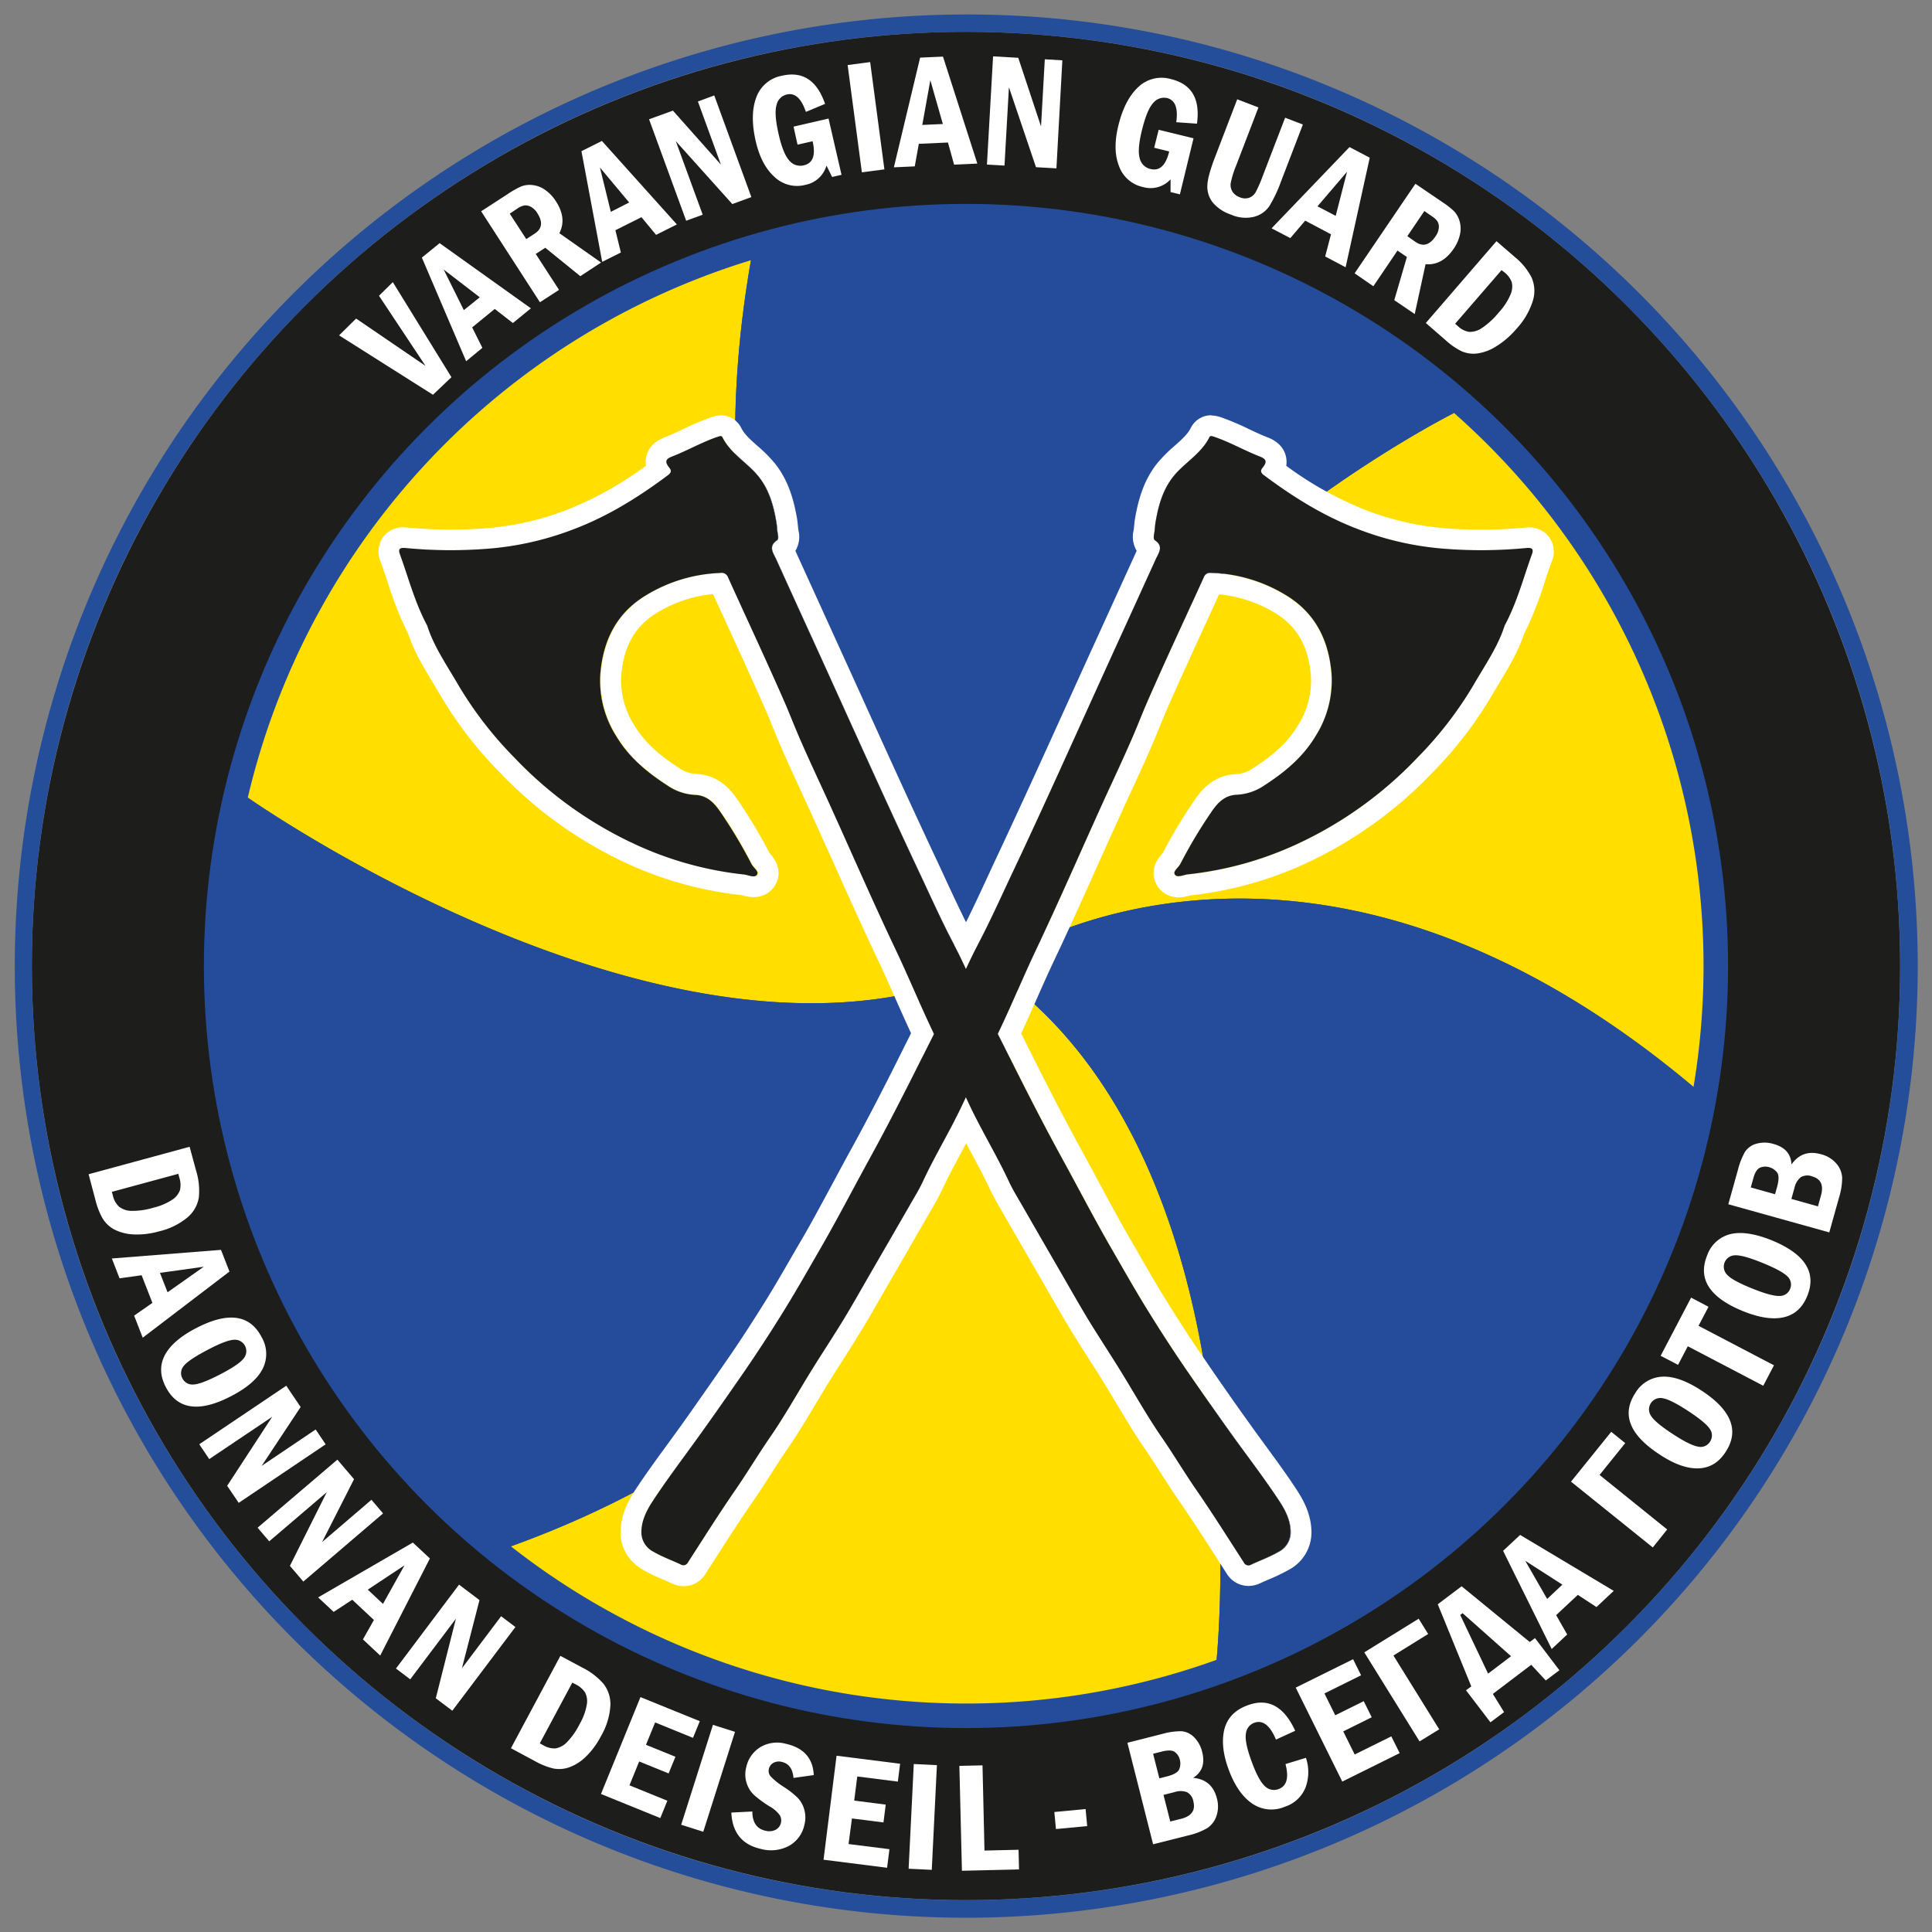 <svg id="Capa_1" data-name="Capa 1" xmlns="http://www.w3.org/2000/svg" viewBox="0 0 566.93 566.93"><rect x="0" y="0" width="566.93" height="566.93" fill="#808080" stroke="none"/><defs><style>.cls-1{fill:#1d1d1b;}.cls-2{fill:#244d9a;}.cls-3{fill:#244c9a;}.cls-4{fill:#ffde00;}.cls-5{fill:#fff;}</style></defs><circle class="cls-1" cx="283.46" cy="283.46" r="274.12"/><path class="cls-2" d="M283.46,9.34c151.4,0,274.13,122.73,274.13,274.12S434.86,557.59,283.46,557.59,9.34,434.86,9.34,283.46,132.07,9.34,283.46,9.34m0-5.09A279.28,279.28,0,0,0,174.78,540.73,279.28,279.28,0,0,0,392.15,26.2,277.51,277.51,0,0,0,283.46,4.25Z"/><circle class="cls-3" cx="283.46" cy="283.46" r="223.63"/><path class="cls-4" d="M292.32,282.47c14-9.42,98.46-52.75,204.63,36.5a216.37,216.37,0,0,0-70.29-197.8C426.47,121.26,301.49,183.81,292.32,282.47Z"/><path class="cls-4" d="M292.64,285.76c-.15,18.7-12.06,120.77-142.73,168A216.65,216.65,0,0,0,357,487.06C357,486.8,371.9,342.71,292.64,285.76Z"/><path class="cls-4" d="M289.5,284.14c-15.32-9.1-93.4-68.58-69.15-207.78A216.79,216.79,0,0,0,72.71,234.06C72.9,234.18,200.56,324.18,289.5,284.14Z"/><path class="cls-3" d="M426.66,121.16l-.14-.12.14.13Z"/><path class="cls-3" d="M357,487.06l1.24-.46-1.24.46Z"/><path class="cls-3" d="M292.32,282.47c-.63.42-1.11.77-1.45,1l1.41-.65C292.29,282.73,292.3,282.6,292.32,282.47Z"/><path class="cls-3" d="M72.71,234.05c0,.09,0,.17,0,.26,0-.08,0-.17,0-.25Z"/><path class="cls-3" d="M290.87,283.51l-1.37.63a9,9,0,0,0,2.56,1.25v-.05l-1.79-1.25C290.28,284,290.48,283.82,290.87,283.51Z"/><path class="cls-3" d="M292.28,282.86c-.07.82-.16,1.65-.22,2.48l.58.42a10.17,10.17,0,0,0-.2-3Z"/><path class="cls-3" d="M290.87,283.51c-.39.31-.59.51-.6.58l1.79,1.25c.06-.83.15-1.66.22-2.48Z"/><path class="cls-3" d="M289.5,284.14l1.37-.63c.34-.27.82-.62,1.45-1,9.17-98.66,134.15-161.21,134.34-161.3l-.14-.13q-6.4-5.62-12.9-10.52c-1.1-.83-2.2-1.65-3.32-2.46l-.41-.3a215.23,215.23,0,0,0-108.21-40l-2.23-.17-1-.07a228.76,228.76,0,0,0-47.55,1.89,216.83,216.83,0,0,0-30.52,6.91C196.1,215.56,274.18,275,289.5,284.14Z"/><path class="cls-3" d="M149.91,453.76c130.67-47.23,142.58-149.3,142.73-168l-.58-.42v.05a9,9,0,0,1-2.56-1.25c-88.94,40-216.6-50-216.79-50.08,0,.08,0,.17,0,.25a237.63,237.63,0,0,0-5.54,55.11A216.19,216.19,0,0,0,149.91,453.76Z"/><path class="cls-3" d="M292.32,282.47c0,.13,0,.26,0,.39l.16-.08a10.17,10.17,0,0,1,.2,3C371.9,342.71,357,486.8,357,487.06l1.24-.46c1.23-.45,2.44-.91,3.64-1.37A216.57,216.57,0,0,0,497,319C390.78,229.72,306.33,273.05,292.32,282.47Z"/><path class="cls-5" d="M375.38,440.46c-4.08-6.22-8.6-12.15-13-18.19-4.77-6.63-9.44-13.33-14.09-20.06-4-5.83-7.87-11.8-11.59-17.82s-7.17-12.14-10.7-18.25c-4.93-8.54-9.45-17.3-14.19-25.93-4.25-7.75-8.33-15.61-12.31-23.5-3.63-7.18-7.18-14.4-10.91-21.54-3-5.79-5.43-11.88-8.49-17.67-3.95-7.47-7.37-15.22-11-22.86-10.28-21.89-20.15-44-30.18-66q-5.6-12.25-11.16-24.5c-.86-1.9-2.46-3.81.25-5.62.43-.29.34-1.16.21-1.84-.22-1.15-.23-2.34-.43-3.51-.83-4.84-2.13-9.53-5.28-13.43s-8.12-6.61-10.53-11.45c-.25-.51-.79-.32-1.4-.11-4.6,1.55-8.8,4-13.3,5.75-1.69.66-2.37,1.34-1.08,3.05.5.67,1.25,1.37-.21,2.47-8.7,6.5-17.77,12.15-28.05,16a89.17,89.17,0,0,1-24.81,5.57,138.29,138.29,0,0,1-24.16-.21c-1.87-.18-2.11.47-1.61,1.87,2.51,6.87,4.31,14,8,20.9,1.92,6.13,5.85,11.75,9.22,17.58A110.56,110.56,0,0,0,151,222.37a115.68,115.68,0,0,0,35.26,25.33,101.61,101.61,0,0,0,32,8.91c1.32.13,3.08,1.1,3.83.12s-1-2.07-1.56-3.16a142.78,142.78,0,0,0-9.19-15.37c-1.72-2.51-3.77-4.74-7.21-4.93a15.65,15.65,0,0,1-7.54-2.29c-6.2-3.95-11.84-8.41-15.74-14.92a30.36,30.36,0,0,1-4.69-18.39c.82-9.61,4.62-17.7,13.42-23a44.93,44.93,0,0,1,21.71-6.53,2,2,0,0,1,2.32,1.23c5.53,12.23,11.24,24.38,16.62,36.67,1.28,2.93,2.45,5.95,3.7,8.91,3.06,7.21,6.45,14.29,9.68,21.43,6.41,14.14,12.6,28.38,19.26,42.39,5.32,11.21,9.79,22.83,15.87,33.69,2.46,4.4,4.39,9.08,6.62,13.61,3.42,6.93,7.4,13.57,10.67,20.58,1.08,2.33,2.44,4.53,3.72,6.76q5.87,10.2,11.76,20.38c2.6,4.49,5.14,9,7.84,13.46,3,4.9,6.15,9.69,9.18,14.57,4.17,6.71,8,13.64,12.5,20.14,3.38,4.91,6.42,10,9.81,14.94,4.89,7.06,9.46,14.34,14.12,21.55a1.49,1.49,0,0,0,2.21.64c2.63-1.22,5.39-2.22,7.89-3.67a6.44,6.44,0,0,0,3.6-5.54C378.78,446.3,377.18,443.21,375.38,440.46Z"/><path class="cls-5" d="M211.53,128a.52.52,0,0,1,.52.32c2.41,4.84,7.28,7.4,10.53,11.45s4.45,8.59,5.28,13.43c.2,1.17.21,2.36.43,3.51.13.68.22,1.55-.21,1.84-2.71,1.81-1.11,3.72-.25,5.62q5.56,12.26,11.16,24.5c10,22,19.9,44.09,30.18,66,3.6,7.64,7,15.39,11,22.86,3.06,5.79,5.47,11.88,8.49,17.67,3.73,7.14,7.28,14.36,10.91,21.54,4,7.89,8.06,15.75,12.31,23.5,4.74,8.63,9.26,17.39,14.19,25.93,3.53,6.11,7,12.26,10.7,18.25s7.56,12,11.59,17.82c4.65,6.73,9.32,13.43,14.09,20.06,4.36,6,8.88,12,13,18.19,1.8,2.75,3.4,5.84,3.34,9.38a6.44,6.44,0,0,1-3.6,5.54c-2.5,1.45-5.26,2.45-7.89,3.67a2.13,2.13,0,0,1-.92.25,1.54,1.54,0,0,1-1.29-.89c-4.66-7.21-9.23-14.49-14.12-21.55-3.39-4.9-6.43-10-9.81-14.94-4.47-6.5-8.33-13.43-12.5-20.14-3-4.88-6.2-9.67-9.18-14.57-2.7-4.43-5.24-9-7.84-13.46q-5.88-10.19-11.76-20.38c-1.28-2.23-2.64-4.43-3.72-6.76-3.27-7-7.25-13.65-10.67-20.58-2.23-4.53-4.16-9.21-6.62-13.61-6.08-10.86-10.55-22.48-15.87-33.69-6.66-14-12.85-28.25-19.26-42.39-3.23-7.14-6.62-14.22-9.68-21.43-1.25-3-2.42-6-3.7-8.91-5.38-12.29-11.09-24.44-16.62-36.67a1.92,1.92,0,0,0-2-1.24h-.32a44.93,44.93,0,0,0-21.71,6.53c-8.8,5.34-12.6,13.43-13.42,23a30.36,30.36,0,0,0,4.69,18.39c3.9,6.51,9.54,11,15.74,14.92a15.65,15.65,0,0,0,7.54,2.29c3.44.19,5.49,2.42,7.21,4.93a142.78,142.78,0,0,1,9.19,15.37c.56,1.09,2.38,2.07,1.56,3.16a1.19,1.19,0,0,1-1,.43c-.84,0-1.93-.46-2.81-.55a101.61,101.61,0,0,1-32-8.91A115.68,115.68,0,0,1,151,222.37a110.56,110.56,0,0,1-16.36-21.16c-3.37-5.83-7.29-11.45-9.22-17.58-3.69-6.88-5.49-14-8-20.9-.45-1.25-.31-1.9,1-1.9l.56,0q6.63.64,13.28.64c3.63,0,7.27-.15,10.88-.43A89.17,89.17,0,0,0,168,155.5c10.28-3.88,19.35-9.53,28.05-16,1.46-1.1.71-1.8.21-2.47-1.29-1.71-.61-2.39,1.08-3.05,4.5-1.75,8.7-4.2,13.3-5.75a2.93,2.93,0,0,1,.88-.21m0-6.11a8.34,8.34,0,0,0-2.81.53,76.71,76.71,0,0,0-8.18,3.45c-1.86.88-3.63,1.71-5.4,2.4-1.08.42-4.35,1.69-5.38,5.3a7.05,7.05,0,0,0-.18,3.08,103,103,0,0,1-23.73,13.15A83.79,83.79,0,0,1,142.73,155c-3.45.27-7,.41-10.41.41-4.23,0-8.5-.21-12.69-.61-.4,0-.78-.06-1.15-.06a7.17,7.17,0,0,0-6.15,3,7.43,7.43,0,0,0-.64,7.1c.68,1.87,1.31,3.76,2,5.75A100.65,100.65,0,0,0,119.78,186c1.73,5.21,4.54,9.86,7.27,14.37.77,1.28,1.57,2.6,2.31,3.88a115.53,115.53,0,0,0,17.25,22.35,122.3,122.3,0,0,0,37.12,26.65,108.29,108.29,0,0,0,33.87,9.42c.14,0,.28.07.43.1a11.55,11.55,0,0,0,3.1.49,7.31,7.31,0,0,0,5.88-2.84c.86-1.13,3.32-5.19-1.12-10l-.07-.08a148.37,148.37,0,0,0-9.38-15.64c-1.35-2-4.91-7.18-11.89-7.58a9.63,9.63,0,0,1-4.62-1.34c-4.83-3.08-10.25-7-13.78-12.91a24.41,24.41,0,0,1-3.84-14.73c.73-8.6,4.06-14.43,10.5-18.34a38.39,38.39,0,0,1,16.44-5.47c1.59,3.49,3.19,7,4.75,10.39,3.56,7.75,7.23,15.76,10.69,23.68.71,1.62,1.38,3.25,2.08,5,.53,1.29,1.06,2.58,1.6,3.86,2.12,5,4.42,10,6.64,14.82,1,2.25,2.08,4.5,3.1,6.75,2,4.42,4,8.92,6,13.27,4.29,9.6,8.74,19.53,13.34,29.22,1.82,3.83,3.58,7.8,5.28,11.64,3.28,7.41,6.68,15.08,10.78,22.41,1.46,2.6,2.73,5.34,4.07,8.24.77,1.66,1.56,3.38,2.4,5.09,1.56,3.16,3.23,6.25,4.84,9.25,2.07,3.83,4,7.45,5.77,11.21,1,2.09,2.09,4,3.16,5.84.27.46.54.92.8,1.38q5.37,9.34,10.78,18.67l1,1.73,2.16,3.77c1.85,3.22,3.76,6.55,5.74,9.8,1.73,2.84,3.53,5.67,5.27,8.39,1.3,2,2.65,4.15,3.94,6.23s2.74,4.49,4.06,6.7c2.71,4.52,5.51,9.2,8.6,13.68,1.59,2.32,3.16,4.76,4.67,7.13,1.65,2.57,3.35,5.23,5.15,7.83,3.74,5.39,7.38,11.06,10.9,16.55l3.11,4.84a7.49,7.49,0,0,0,6.42,3.68,8.21,8.21,0,0,0,3.5-.82c.79-.37,1.61-.72,2.49-1.1a55,55,0,0,0,5.88-2.83A12.42,12.42,0,0,0,384.83,450c.09-5.38-2.27-9.69-4.34-12.84-3-4.62-6.31-9.1-9.48-13.43-1.21-1.66-2.43-3.31-3.63-5-5.15-7.15-10.2-14.42-14-20-3.59-5.19-7.33-10.94-11.43-17.56-2.86-4.63-5.64-9.47-8.33-14.15l-2.27-3.94c-3.16-5.48-6.22-11.18-9.18-16.69-1.61-3-3.27-6.09-4.94-9.13-3.78-6.89-7.77-14.51-12.22-23.31l-3.19-6.35c-2.51-5-5.11-10.19-7.76-15.26-1.4-2.68-2.65-5.43-4-8.33-1.41-3.07-2.87-6.25-4.52-9.38-2.89-5.45-5.56-11.23-8.15-16.81-.89-1.94-1.78-3.87-2.69-5.79-7.39-15.73-14.7-31.85-21.76-47.43q-4.2-9.24-8.4-18.48L233.4,161.65a8.08,8.08,0,0,0,.89-6.07c-.06-.33-.1-.8-.15-1.29s-.13-1.35-.26-2.13c-.83-4.8-2.32-11-6.54-16.23a41.75,41.75,0,0,0-5.06-5.07c-2.05-1.82-3.83-3.4-4.76-5.27a6.65,6.65,0,0,0-6-3.71Z"/><path class="cls-5" d="M191.55,440.46c4.08-6.22,8.6-12.15,12.95-18.19,4.78-6.63,9.45-13.33,14.1-20.06,4-5.83,7.87-11.8,11.59-17.82s7.17-12.14,10.7-18.25c4.93-8.54,9.45-17.3,14.19-25.93,4.25-7.75,8.33-15.61,12.31-23.5,3.63-7.18,7.18-14.4,10.91-21.54,3-5.79,5.43-11.88,8.49-17.67,3.95-7.47,7.37-15.22,11-22.86,10.28-21.89,20.15-44,30.18-66q5.6-12.25,11.16-24.5c.86-1.9,2.45-3.81-.25-5.62-.43-.29-.34-1.16-.21-1.84.22-1.15.23-2.34.43-3.51.83-4.84,2.13-9.53,5.28-13.43s8.12-6.61,10.52-11.45c.26-.51.8-.32,1.41-.11,4.6,1.55,8.8,4,13.3,5.75,1.69.66,2.37,1.34,1.08,3.05-.5.67-1.25,1.37.21,2.47,8.7,6.5,17.77,12.15,28.05,16a89.17,89.17,0,0,0,24.81,5.57,138.29,138.29,0,0,0,24.16-.21c1.87-.18,2.11.47,1.6,1.87-2.5,6.87-4.3,14-8,20.9-1.93,6.13-5.85,11.75-9.22,17.58a110.56,110.56,0,0,1-16.36,21.16,115.68,115.68,0,0,1-35.26,25.33,101.61,101.61,0,0,1-32.05,8.91c-1.32.13-3.09,1.1-3.83.12s1-2.07,1.56-3.16a142.78,142.78,0,0,1,9.19-15.37c1.72-2.51,3.77-4.74,7.2-4.93a15.66,15.66,0,0,0,7.55-2.29c6.2-3.95,11.84-8.41,15.74-14.92a30.43,30.43,0,0,0,4.69-18.39c-.82-9.61-4.63-17.7-13.42-23a44.93,44.93,0,0,0-21.71-6.53,2,2,0,0,0-2.32,1.23C347.73,181.56,342,193.71,336.64,206c-1.28,2.93-2.45,5.95-3.7,8.91-3.06,7.21-6.45,14.29-9.69,21.43-6.4,14.14-12.59,28.38-19.25,42.39-5.32,11.21-9.79,22.83-15.87,33.69-2.46,4.4-4.39,9.08-6.62,13.61-3.42,6.93-7.4,13.57-10.67,20.58-1.08,2.33-2.44,4.53-3.72,6.76q-5.87,10.2-11.77,20.38c-2.59,4.49-5.13,9-7.83,13.46-3,4.9-6.15,9.69-9.18,14.57-4.17,6.71-8,13.64-12.5,20.14-3.38,4.91-6.42,10-9.81,14.94-4.89,7.06-9.46,14.34-14.12,21.55a1.49,1.49,0,0,1-2.21.64c-2.63-1.22-5.39-2.22-7.89-3.67a6.44,6.44,0,0,1-3.6-5.54C188.15,446.3,189.75,443.21,191.55,440.46Z"/><path class="cls-5" d="M355.4,128a2.93,2.93,0,0,1,.88.21c4.6,1.55,8.8,4,13.3,5.75,1.69.66,2.37,1.34,1.08,3.05-.5.67-1.25,1.37.21,2.47,8.7,6.5,17.77,12.15,28.05,16a89.17,89.17,0,0,0,24.81,5.57c3.61.28,7.25.43,10.88.43q6.64,0,13.28-.64l.56,0c1.36,0,1.5.65,1,1.9-2.5,6.87-4.3,14-8,20.9-1.93,6.13-5.85,11.75-9.22,17.58a110.56,110.56,0,0,1-16.36,21.16,115.68,115.68,0,0,1-35.26,25.33,101.61,101.61,0,0,1-32.05,8.91c-.89.09-2,.55-2.81.55a1.19,1.19,0,0,1-1-.43c-.83-1.09,1-2.07,1.56-3.16a142.78,142.78,0,0,1,9.19-15.37c1.72-2.51,3.77-4.74,7.2-4.93a15.66,15.66,0,0,0,7.55-2.29c6.2-3.95,11.84-8.41,15.74-14.92a30.43,30.43,0,0,0,4.69-18.39c-.82-9.61-4.63-17.7-13.42-23a44.93,44.93,0,0,0-21.71-6.53h-.32a1.92,1.92,0,0,0-2,1.24C347.73,181.56,342,193.71,336.64,206c-1.28,2.93-2.45,5.95-3.7,8.91-3.06,7.21-6.45,14.29-9.69,21.43-6.4,14.14-12.59,28.38-19.25,42.39-5.32,11.21-9.79,22.83-15.87,33.69-2.46,4.4-4.39,9.08-6.62,13.61-3.42,6.93-7.4,13.57-10.67,20.58-1.08,2.33-2.44,4.53-3.72,6.76q-5.87,10.2-11.77,20.38c-2.59,4.49-5.13,9-7.83,13.46-3,4.9-6.15,9.69-9.18,14.57-4.17,6.71-8,13.64-12.5,20.14-3.38,4.91-6.42,10-9.81,14.94-4.89,7.06-9.46,14.34-14.12,21.55a1.54,1.54,0,0,1-1.29.89,2.13,2.13,0,0,1-.92-.25c-2.63-1.22-5.39-2.22-7.89-3.67a6.44,6.44,0,0,1-3.6-5.54c-.06-3.54,1.54-6.63,3.34-9.38,4.08-6.22,8.6-12.15,12.95-18.19,4.78-6.63,9.45-13.33,14.1-20.06,4-5.83,7.87-11.8,11.59-17.82s7.17-12.14,10.7-18.25c4.93-8.54,9.45-17.3,14.19-25.93,4.25-7.75,8.33-15.61,12.31-23.5,3.63-7.18,7.18-14.4,10.91-21.54,3-5.79,5.43-11.88,8.49-17.67,3.95-7.47,7.37-15.22,11-22.86,10.28-21.89,20.15-44,30.18-66q5.6-12.25,11.16-24.5c.86-1.9,2.45-3.81-.25-5.62-.43-.29-.34-1.16-.21-1.84.22-1.15.23-2.34.43-3.51.83-4.84,2.13-9.52,5.28-13.43s8.12-6.61,10.52-11.45a.54.54,0,0,1,.53-.32m0-6.11a6.65,6.65,0,0,0-6,3.71c-.93,1.87-2.71,3.45-4.76,5.27a41.75,41.75,0,0,0-5.06,5.07c-4.22,5.24-5.71,11.43-6.54,16.23-.13.78-.2,1.5-.26,2.13s-.09,1-.15,1.29a8.08,8.08,0,0,0,.89,6.07l-11.14,24.48q-4.22,9.23-8.4,18.48c-7.06,15.58-14.37,31.7-21.76,47.43-.91,1.93-1.8,3.86-2.69,5.79-2.59,5.58-5.26,11.36-8.15,16.81-1.65,3.13-3.11,6.31-4.52,9.38-1.33,2.91-2.59,5.65-4,8.33-2.64,5.07-5.24,10.25-7.75,15.26L261.94,314c-4.44,8.79-8.44,16.42-12.22,23.31-1.67,3-3.33,6.13-4.94,9.13-3,5.51-6,11.21-9.18,16.69L233.33,367c-2.69,4.69-5.47,9.53-8.33,14.16-4.1,6.62-7.84,12.37-11.43,17.56-3.82,5.53-8.87,12.8-14,20-1.2,1.67-2.42,3.32-3.63,5-3.17,4.33-6.44,8.81-9.48,13.43-2.07,3.15-4.43,7.46-4.34,12.84.07,4.47,2.44,8.27,6.65,10.71a54.13,54.13,0,0,0,5.88,2.83c.88.38,1.7.73,2.49,1.1a8.21,8.21,0,0,0,3.5.82,7.49,7.49,0,0,0,6.42-3.68c1-1.62,2.08-3.23,3.11-4.85,3.52-5.48,7.16-11.15,10.9-16.54,1.8-2.6,3.5-5.26,5.15-7.83,1.51-2.37,3.08-4.81,4.67-7.13,3.09-4.48,5.89-9.16,8.6-13.68,1.32-2.21,2.69-4.5,4.06-6.7s2.64-4.18,3.94-6.22c1.74-2.73,3.54-5.56,5.27-8.4,2-3.25,3.89-6.58,5.73-9.8l2.17-3.77,1.08-1.86q5.36-9.27,10.7-18.54c.26-.46.53-.92.8-1.38,1.07-1.84,2.19-3.75,3.16-5.84,1.75-3.76,3.7-7.38,5.76-11.21,1.62-3,3.29-6.09,4.85-9.25.84-1.71,1.63-3.43,2.4-5.09,1.34-2.9,2.61-5.64,4.07-8.24,4.1-7.33,7.5-15,10.78-22.4,1.7-3.85,3.46-7.82,5.28-11.65,4.6-9.68,9-19.61,13.33-29.21,1.95-4.36,4-8.86,6-13.28,1-2.25,2.06-4.5,3.1-6.75,2.22-4.82,4.52-9.81,6.64-14.82.54-1.28,1.07-2.57,1.6-3.86.7-1.73,1.37-3.36,2.07-5,3.47-7.91,7.14-15.92,10.69-23.67,1.57-3.41,3.17-6.91,4.76-10.4a38.62,38.62,0,0,1,16.44,5.47c6.43,3.91,9.77,9.74,10.5,18.34a24.41,24.41,0,0,1-3.84,14.73c-3.53,5.89-8.95,9.83-13.78,12.91a9.63,9.63,0,0,1-4.62,1.34c-7,.4-10.54,5.61-11.89,7.58a148.37,148.37,0,0,0-9.38,15.64l-.08.08c-4.43,4.77-2,8.83-1.11,10a7.31,7.31,0,0,0,5.88,2.84,11.55,11.55,0,0,0,3.1-.49c.15,0,.29-.08.42-.1a108.27,108.27,0,0,0,33.88-9.42,122.42,122.42,0,0,0,37.12-26.65,115.53,115.53,0,0,0,17.25-22.35c.74-1.28,1.54-2.6,2.31-3.88,2.72-4.51,5.54-9.16,7.26-14.37a99.72,99.72,0,0,0,6.13-15.45c.66-2,1.28-3.88,2-5.75a7.4,7.4,0,0,0-.63-7.1,7.19,7.19,0,0,0-6.15-3c-.37,0-.75,0-1.15.06-4.19.4-8.46.61-12.69.61-3.45,0-7-.14-10.41-.41a83.79,83.79,0,0,1-23.12-5.19,103,103,0,0,1-23.73-13.15,7.21,7.21,0,0,0-.18-3.08c-1-3.61-4.31-4.88-5.38-5.3-1.77-.69-3.54-1.52-5.4-2.4a78.12,78.12,0,0,0-8.16-3.45,8.59,8.59,0,0,0-2.83-.53Z"/><path class="cls-1" d="M375.38,440.46c-4.08-6.22-8.6-12.15-13-18.19-4.77-6.63-9.44-13.33-14.09-20.06-4-5.83-7.87-11.8-11.59-17.82s-7.17-12.14-10.7-18.25c-4.93-8.54-9.45-17.3-14.19-25.93-4.25-7.75-8.33-15.61-12.31-23.5-3.63-7.18-7.18-14.4-10.91-21.54-3-5.79-5.43-11.88-8.49-17.67-3.95-7.47-7.37-15.22-11-22.86-10.28-21.89-20.15-44-30.18-66q-5.6-12.25-11.16-24.5c-.86-1.9-2.46-3.81.25-5.62.43-.29.34-1.16.21-1.84-.22-1.15-.23-2.34-.43-3.51-.83-4.84-2.13-9.53-5.28-13.43s-8.12-6.61-10.53-11.45c-.25-.51-.79-.32-1.4-.11-4.6,1.55-8.8,4-13.3,5.75-1.69.66-2.37,1.34-1.08,3.05.5.67,1.25,1.37-.21,2.47-8.7,6.5-17.77,12.15-28.05,16a89.17,89.17,0,0,1-24.81,5.57,138.29,138.29,0,0,1-24.16-.21c-1.87-.18-2.11.47-1.61,1.87,2.51,6.87,4.31,14,8,20.9,1.92,6.13,5.85,11.75,9.22,17.58A110.56,110.56,0,0,0,151,222.37a115.68,115.68,0,0,0,35.26,25.33,101.61,101.61,0,0,0,32,8.91c1.32.13,3.08,1.1,3.83.12s-1-2.07-1.56-3.16a142.78,142.78,0,0,0-9.19-15.37c-1.72-2.51-3.77-4.74-7.21-4.93a15.65,15.65,0,0,1-7.54-2.29c-6.2-3.95-11.84-8.41-15.74-14.92a30.36,30.36,0,0,1-4.69-18.39c.82-9.61,4.62-17.7,13.42-23a44.93,44.93,0,0,1,21.71-6.53,2,2,0,0,1,2.32,1.23c5.53,12.23,11.24,24.38,16.62,36.67,1.28,2.93,2.45,5.95,3.7,8.91,3.06,7.21,6.45,14.29,9.68,21.43,6.41,14.14,12.6,28.38,19.26,42.39,5.32,11.21,9.79,22.83,15.87,33.69,2.46,4.4,4.39,9.08,6.62,13.61,3.42,6.93,7.4,13.57,10.67,20.58,1.08,2.33,2.44,4.53,3.72,6.76q5.87,10.2,11.76,20.38c2.6,4.49,5.14,9,7.84,13.46,3,4.9,6.15,9.69,9.18,14.57,4.17,6.71,8,13.64,12.5,20.14,3.38,4.91,6.42,10,9.81,14.94,4.89,7.06,9.46,14.34,14.12,21.55a1.49,1.49,0,0,0,2.21.64c2.63-1.22,5.39-2.22,7.89-3.67a6.44,6.44,0,0,0,3.6-5.54C378.78,446.3,377.18,443.21,375.38,440.46Z"/><path class="cls-1" d="M191.55,440.46c4.08-6.22,8.6-12.15,12.95-18.19,4.78-6.63,9.45-13.33,14.1-20.06,4-5.83,7.87-11.8,11.59-17.82s7.17-12.14,10.7-18.25c4.93-8.54,9.45-17.3,14.19-25.93,4.25-7.75,8.33-15.61,12.31-23.5,3.63-7.18,7.18-14.4,10.91-21.54,3-5.79,5.43-11.88,8.49-17.67,3.95-7.47,7.37-15.22,11-22.86,10.28-21.89,20.15-44,30.18-66q5.6-12.25,11.16-24.5c.86-1.9,2.45-3.81-.25-5.62-.43-.29-.34-1.16-.21-1.84.22-1.15.23-2.34.43-3.51.83-4.84,2.13-9.53,5.28-13.43s8.12-6.61,10.52-11.45c.26-.51.8-.32,1.41-.11,4.6,1.55,8.8,4,13.3,5.75,1.69.66,2.37,1.34,1.08,3.05-.5.67-1.25,1.37.21,2.47,8.7,6.5,17.77,12.15,28.05,16a89.17,89.17,0,0,0,24.81,5.57,138.29,138.29,0,0,0,24.16-.21c1.87-.18,2.11.47,1.6,1.87-2.5,6.87-4.3,14-8,20.9-1.93,6.13-5.85,11.75-9.22,17.58a110.56,110.56,0,0,1-16.36,21.16,115.68,115.68,0,0,1-35.26,25.33,101.61,101.61,0,0,1-32.05,8.91c-1.32.13-3.09,1.1-3.83.12s1-2.07,1.56-3.16a142.78,142.78,0,0,1,9.19-15.37c1.72-2.51,3.77-4.74,7.2-4.93a15.66,15.66,0,0,0,7.55-2.29c6.2-3.95,11.84-8.41,15.74-14.92a30.43,30.43,0,0,0,4.69-18.39c-.82-9.61-4.63-17.7-13.42-23a44.93,44.93,0,0,0-21.71-6.53,2,2,0,0,0-2.32,1.23C347.73,181.56,342,193.71,336.64,206c-1.28,2.93-2.45,5.95-3.7,8.91-3.06,7.21-6.45,14.29-9.69,21.43-6.4,14.14-12.59,28.38-19.25,42.39-5.32,11.21-9.79,22.83-15.87,33.69-2.46,4.4-4.39,9.08-6.62,13.61-3.42,6.93-7.4,13.57-10.67,20.58-1.08,2.33-2.44,4.53-3.72,6.76q-5.87,10.2-11.77,20.38c-2.59,4.49-5.13,9-7.83,13.46-3,4.9-6.15,9.69-9.18,14.57-4.17,6.71-8,13.64-12.5,20.14-3.38,4.91-6.42,10-9.81,14.94-4.89,7.06-9.46,14.34-14.12,21.55a1.49,1.49,0,0,1-2.21.64c-2.63-1.22-5.39-2.22-7.89-3.67a6.44,6.44,0,0,1-3.6-5.54C188.15,446.3,189.75,443.21,191.55,440.46Z"/><path class="cls-5" d="M55.64,336.51l1.92,7.06a19.83,19.83,0,0,1,.79,7.79,9.71,9.71,0,0,1-3.28,5.83,20.17,20.17,0,0,1-8.47,4.16,23.3,23.3,0,0,1-7.39.88,13.57,13.57,0,0,1-5.63-1.43,8.88,8.88,0,0,1-3.44-3.2,20.94,20.94,0,0,1-2.06-5.18L26,344.57Zm-3.31,7.94-19.51,5.29.31,1.12A6.33,6.33,0,0,0,35,354.15a6.09,6.09,0,0,0,3.58,1.17,20.84,20.84,0,0,0,6.47-.95A17,17,0,0,0,50.61,352a5.6,5.6,0,0,0,2.21-2.81,6.8,6.8,0,0,0-.19-3.58Z"/><path class="cls-5" d="M64.85,366.76l2.48,6.37L41.88,392.54l-2.52-6.48,5.36-3.74-3.16-8.11-6.48.9-2.26-5.82ZM49.17,379.21l10.61-7.49-12.84,1.79Z"/><path class="cls-5" d="M67.88,409.66Q53.81,417,48.64,407q-2.56-4.93-.28-9.32c1.53-2.91,4.59-5.57,9.19-7.95q14.06-7.31,19.22,2.64a9.71,9.71,0,0,1,.33,9.25Q74.91,406,67.88,409.66Zm-3.29-6.35q5.52-2.87,6.9-4.68a3.34,3.34,0,0,0-2.86-5.48q-2.28.09-7.79,3T54,400.74a3.21,3.21,0,0,0-.48,3.73,3.27,3.27,0,0,0,3.24,1.8Q59,406.2,64.59,403.31Z"/><path class="cls-5" d="M84,406.63l4.22,6.25L76.78,430.15l15.85-10.68,2.93,4.36L70.05,441l-3.39-5,13.21-20.25L61.4,428.16l-2.93-4.35Z"/><path class="cls-5" d="M99,428.32l4.89,5.74-9.38,18.45L109,440.1l3.41,4-23.4,20-3.94-4.61,10.82-21.62L79,452.29l-3.41-4Z"/><path class="cls-5" d="M121.15,452.65l5,4.67-14.58,28.49-5.07-4.74,3.22-5.7-6.35-5.94L97.91,473l-4.56-4.26Zm-8.77,18,6.33-11.33-10.79,7.15Z"/><path class="cls-5" d="M134.7,465l6,4.54-5.15,20,11.5-15.27,4.19,3.17-18.51,24.56-4.85-3.65L133.78,475l-13.4,17.78-4.19-3.16Z"/><path class="cls-5" d="M164.44,485.9l6.45,3.45a19.83,19.83,0,0,1,6.22,4.77,9.71,9.71,0,0,1,2,6.39,20.25,20.25,0,0,1-2.79,9,23.08,23.08,0,0,1-4.43,6,13.54,13.54,0,0,1-4.91,3.11,8.87,8.87,0,0,1-4.68.31,20.8,20.8,0,0,1-5.19-2.07L149.93,513Zm3.5,7.85-9.54,17.82,1,.55a6.36,6.36,0,0,0,3.65.93,6.07,6.07,0,0,0,3.3-1.8,20.75,20.75,0,0,0,3.74-5.35,16.86,16.86,0,0,0,2.11-5.74,5.62,5.62,0,0,0-.53-3.54A7,7,0,0,0,169,494.3Z"/><path class="cls-5" d="M187.94,498l17.41,7.07-2,4.89-11.11-4.52L189.56,512l8.64,3.51-2,4.89-8.64-3.51-2.85,7,11.12,4.52-2.07,5.09-17.41-7.07Z"/><path class="cls-5" d="M209.21,506.14l6.47,2.06-9.31,29.32-6.48-2.06Z"/><path class="cls-5" d="M238.79,520.89l-5.95.83q-.32-4-3.42-4.7a3.28,3.28,0,0,0-2.5.3,2.65,2.65,0,0,0-1.29,1.72,2.47,2.47,0,0,0,.54,2.26,20.37,20.37,0,0,0,3.74,3,25.19,25.19,0,0,1,4.09,3.18,8.1,8.1,0,0,1,2,3.49,8.53,8.53,0,0,1,.06,4.44,9.22,9.22,0,0,1-4.49,6.22,11.31,11.31,0,0,1-8.4.9q-8.17-1.89-8.56-10.65l6.16-.31c0,3.17,1.28,5.05,3.79,5.63a4.3,4.3,0,0,0,3-.24,3.1,3.1,0,0,0,1.31-4.23,9,9,0,0,0-3-2.63,32.26,32.26,0,0,1-4.65-3.42,8.11,8.11,0,0,1-2.14-3.5,8.27,8.27,0,0,1-.13-4.48,9.15,9.15,0,0,1,4.14-6,9.66,9.66,0,0,1,7.51-1Q238.46,513.47,238.79,520.89Z"/><path class="cls-5" d="M245.48,515.2l18.65,2.36-.67,5.24-11.9-1.51-.9,7.08,9.25,1.18-.66,5.23L250,533.61l-1,7.51L261,542.63l-.69,5.45-18.65-2.36Z"/><path class="cls-5" d="M268.14,517.64l6.79.33-1.51,30.72-6.79-.33Z"/><path class="cls-5" d="M281.52,518.18l6.79-.15.58,25,10-.23.13,5.77-16.75.39Z"/><path class="cls-5" d="M309.39,531.72l9.17-.87.47,5-9.17.87Z"/><path class="cls-5" d="M330.83,511.4l10.23-2.59a20.37,20.37,0,0,1,5.58-.8,5.83,5.83,0,0,1,3.7,1.71,9,9,0,0,1,2.45,4.47q1.26,5-2.66,7.51,5.55.51,6.95,6a8.65,8.65,0,0,1-.15,5.26,6.8,6.8,0,0,1-2.73,3.52,20,20,0,0,1-5.6,2.13l-10.23,2.58Zm9.37,10.44,2.13-.54c2.12-.53,3.36-1.25,3.72-2.15a4.46,4.46,0,0,0,.16-2.8,3.93,3.93,0,0,0-1.43-2.21c-.73-.57-2-.62-3.79-.17l-2.62.66Zm3.2,12.67,3.23-.81c3-.77,4.21-2.45,3.56-5.05a3.77,3.77,0,0,0-1.91-2.77,5.66,5.66,0,0,0-3.63,0l-3.23.82Z"/><path class="cls-5" d="M377.22,517.65l6-1.83a13.06,13.06,0,0,1-.14,8.75,9.67,9.67,0,0,1-6,5.58,10,10,0,0,1-9.62-.9q-4.27-2.91-6.86-9.83t-1.31-12q1.31-5,6.78-7,9-3.39,14,7.46l-5.65,2.59q-2.64-6.33-6.43-4.91a3.8,3.8,0,0,0-2.4,3.25c-.26,1.68.34,4.5,1.83,8.47,1.32,3.54,2.59,5.85,3.81,6.91a3.72,3.72,0,0,0,4,.78Q378.77,523.67,377.22,517.65Z"/><path class="cls-5" d="M380.22,495.22l16.84-8.34,2.34,4.72-10.75,5.33,3.17,6.4,8.36-4.14,2.34,4.73-8.36,4.14,3.36,6.78,10.75-5.32,2.45,4.92-16.84,8.35Z"/><path class="cls-5" d="M416.3,475l2.78,4.48-10.19,6.32,13.44,21.66L416.56,511l-16.22-26.13Z"/><path class="cls-5" d="M431.74,494.86l-9.84-24.1,7-5.28,20,16.36,1.53-1.16,7.16,9.44-4,3-4.26-4.6-11.27,8.55,3.3,5.33-4,3L430.19,496Zm4.93-3.74L443.4,486l-14.22-12.63-.69.53Z"/><path class="cls-5" d="M441.07,455.08l5-4.67,27.47,16.42-5.07,4.75L463,468l-6.36,5.95,3.24,5.68-4.55,4.26ZM458.46,465,447.57,458,454,469.2Z"/><path class="cls-5" d="M472.8,420.15l4.11,3.32-7.53,9.34,19.84,16L485,454.09,461,434.78Z"/><path class="cls-5" d="M499.22,408q13.29,8.67,7.16,18.05-3,4.67-8,4.83T487,426.81q-13.26-8.65-7.15-18a9.69,9.69,0,0,1,7.89-4.83Q492.59,403.7,499.22,408Zm-3.91,6q-5.21-3.39-7.47-3.71a3.34,3.34,0,0,0-3.36,5.18q1.2,1.95,6.39,5.34c3.4,2.22,5.87,3.44,7.42,3.69a3.22,3.22,0,0,0,3.48-1.42,3.27,3.27,0,0,0,0-3.71Q500.55,417.43,495.31,414Z"/><path class="cls-5" d="M487.3,397.85l8.94-17.07,5.11,2.68-2.93,5.59,22.14,11.59-3.15,6-22.14-11.59-2.86,5.46Z"/><path class="cls-5" d="M519.83,363.93q14.71,6,10.5,16.35-2.08,5.16-6.9,6.26t-12-1.81q-14.69-6-10.48-16.34a9.7,9.7,0,0,1,6.82-6.25Q512.51,361,519.83,363.93Zm-2.68,6.64c-3.84-1.56-6.53-2.3-8-2.21a3.34,3.34,0,0,0-2.31,5.73c1,1.12,3.47,2.46,7.3,4s6.42,2.25,8,2.19a3.21,3.21,0,0,0,3.15-2.06,3.25,3.25,0,0,0-.74-3.63C523.47,373.48,521,372.13,517.15,370.57Z"/><path class="cls-5" d="M507.16,353.38,510,343.22a20.59,20.59,0,0,1,2.07-5.24,5.83,5.83,0,0,1,3.33-2.36,8.89,8.89,0,0,1,5.1.09q5,1.4,5.19,6,3.2-4.56,8.69-3a8.75,8.75,0,0,1,4.49,2.73,6.9,6.9,0,0,1,1.7,4.14,20.16,20.16,0,0,1-.94,5.9l-2.84,10.16Zm13.71-2.94.59-2.11q.88-3.16,0-4.3a4.47,4.47,0,0,0-2.35-1.54,4,4,0,0,0-2.63.15c-.85.35-1.53,1.42-2,3.2l-.72,2.6ZM533.46,354l.89-3.21q1.26-4.51-2.61-5.59a3.77,3.77,0,0,0-3.35.27,5.59,5.59,0,0,0-1.83,3.14l-.89,3.21Z"/><path class="cls-5" d="M99.5,98.41l5-4.93,20.37,13.89L111.21,86.79l4.06-4,17.2,27.9-5.42,5.15Z"/><path class="cls-5" d="M123.79,75.59,129,71.35l26.79,19.13-5.29,4.31-5.32-4.13-6.63,5.41,3,6L136.79,106Zm17,11.65-10.6-8.15L136.11,91Z"/><path class="cls-5" d="M141.19,62l8-5.19a25.11,25.11,0,0,1,3.72-2.09,6.86,6.86,0,0,1,3.29-.42,7.82,7.82,0,0,1,3.74,1.41,11.65,11.65,0,0,1,3.2,3.37q3.24,5,1,9.35l12.24,8.61-6.09,4L160,72.7l-2.79,1.82,6.83,10.54-5.6,3.63Zm8.39.69,4.85,7.47,2.46-1.6c2.19-1.42,2.46-3.41.79-6a5.05,5.05,0,0,0-1.89-1.86,3.15,3.15,0,0,0-1.88-.42,5.36,5.36,0,0,0-2.09.92Z"/><path class="cls-5" d="M170.62,44.36l6-3,22,24.5-6.1,3.06-4.29-5.19-7.65,3.83,1.61,6.54-5.48,2.74Zm14,15.06-8.57-10.26,3.19,13Z"/><path class="cls-5" d="M190.46,35l7-2.54,14.09,15.85-6.76-18.53L209.59,28l10.89,29.83-5.59,2.05L198.31,41.42,206.2,63l-4.85,1.77Z"/><path class="cls-5" d="M232.86,37.16l10.27-2.37,3.81,16.51-2.76.63-1.66-3.34a8,8,0,0,1-6.22,5.66,9.56,9.56,0,0,1-9-2.31q-3.92-3.48-5.54-10.51-1.75-7.63.13-12.76a9.89,9.89,0,0,1,7.58-6.45q9.09-2.09,12.64,8.27l-5.63,2.34q-2-5.94-5.6-5.1a4,4,0,0,0-3,3.05q-.8,2.55.65,8.8,1.28,5.55,3.08,7.53a4.18,4.18,0,0,0,4.27,1.4q4-.91,2.57-7.06l-4.42,1Z"/><path class="cls-5" d="M248.73,19.09l6.61-.87,4.18,31.48-6.61.87Z"/><path class="cls-5" d="M270,16.91l6.71-.3L286.79,48l-6.82.31-1.8-6.49-8.55.38-1.19,6.62-6.13.28Zm6.67,19.48L273,23.53l-2.36,13.13Z"/><path class="cls-5" d="M291.41,16.54l7.39.42,6.68,20.14,1.11-19.7,5.15.3L310,49.4,304,49.06l-7.94-23.47-1.3,23-5.15-.29Z"/><path class="cls-5" d="M340,38.08l10.23,2.5-4,16.45-2.74-.67,0-3.73a8,8,0,0,1-8.11,2.25,9.56,9.56,0,0,1-7-6.1q-1.93-4.86-.22-11.87Q330,29.29,334,25.56a9.89,9.89,0,0,1,9.67-2.33q9.06,2.22,7.57,13.06l-6.08-.43c.59-4.14-.32-6.5-2.71-7.09a4.05,4.05,0,0,0-4,1.39q-1.86,1.9-3.38,8.15-1.36,5.53-.64,8.11a4.17,4.17,0,0,0,3.18,3.17q4,1,5.48-5.15l-4.41-1.08Z"/><path class="cls-5" d="M363.05,29.14l6.23,2.39-6.5,16.94a28.37,28.37,0,0,0-1.61,5.12,3.7,3.7,0,0,0,.48,2.64,4.21,4.21,0,0,0,2.14,1.65,3.85,3.85,0,0,0,2.77.15,3.72,3.72,0,0,0,1.94-1.7,40.13,40.13,0,0,0,2.1-4.85l6.51-16.94,5.21,2-6.41,16.68a39.53,39.53,0,0,1-3.41,7.24,7.78,7.78,0,0,1-4.42,3.13,10.49,10.49,0,0,1-6.87-.62,11.93,11.93,0,0,1-5.32-3.52,7.56,7.56,0,0,1-1.61-4.78c0-1.79.75-4.65,2.27-8.59Z"/><path class="cls-5" d="M396,43.16l5.94,3.12-7.08,32.15-6-3.17,1.71-6.51-7.57-4-4.37,5.12L373.13,67Zm-4.05,20.18,3.33-12.94L386.6,60.55Z"/><path class="cls-5" d="M415.34,53.93l7.89,5.36a25.42,25.42,0,0,1,3.37,2.61,6.94,6.94,0,0,1,1.67,2.88,7.8,7.8,0,0,1,.15,4A11.56,11.56,0,0,1,426.56,73q-3.35,4.94-8.24,4.53l-3.18,14.63-6-4.08,3.7-12.67-2.76-1.88L403,84,397.5,80.2Zm2.63,8-5,7.37L415.39,71c2.16,1.47,4.1.93,5.81-1.59a5.15,5.15,0,0,0,1-2.47,3.19,3.19,0,0,0-.34-1.9,5.62,5.62,0,0,0-1.66-1.56Z"/><path class="cls-5" d="M439.13,70.77l5.44,4.7a18.71,18.71,0,0,1,4.88,6,9.79,9.79,0,0,1,.37,6.73,21.62,21.62,0,0,1-4.92,8.39,24.74,24.74,0,0,1-5.78,5,14,14,0,0,1-5.53,2.12,8.6,8.6,0,0,1-4.64-.62A19.23,19.23,0,0,1,424.4,100l-6-5.22Zm1.49,8.49L427,95l.86.75a6,6,0,0,0,3.33,1.64,6.27,6.27,0,0,0,3.66-1.13,22.77,22.77,0,0,0,4.95-4.57,18,18,0,0,0,3.45-5.27,5.83,5.83,0,0,0,.36-3.62,6.58,6.58,0,0,0-2.1-2.84Z"/></svg>